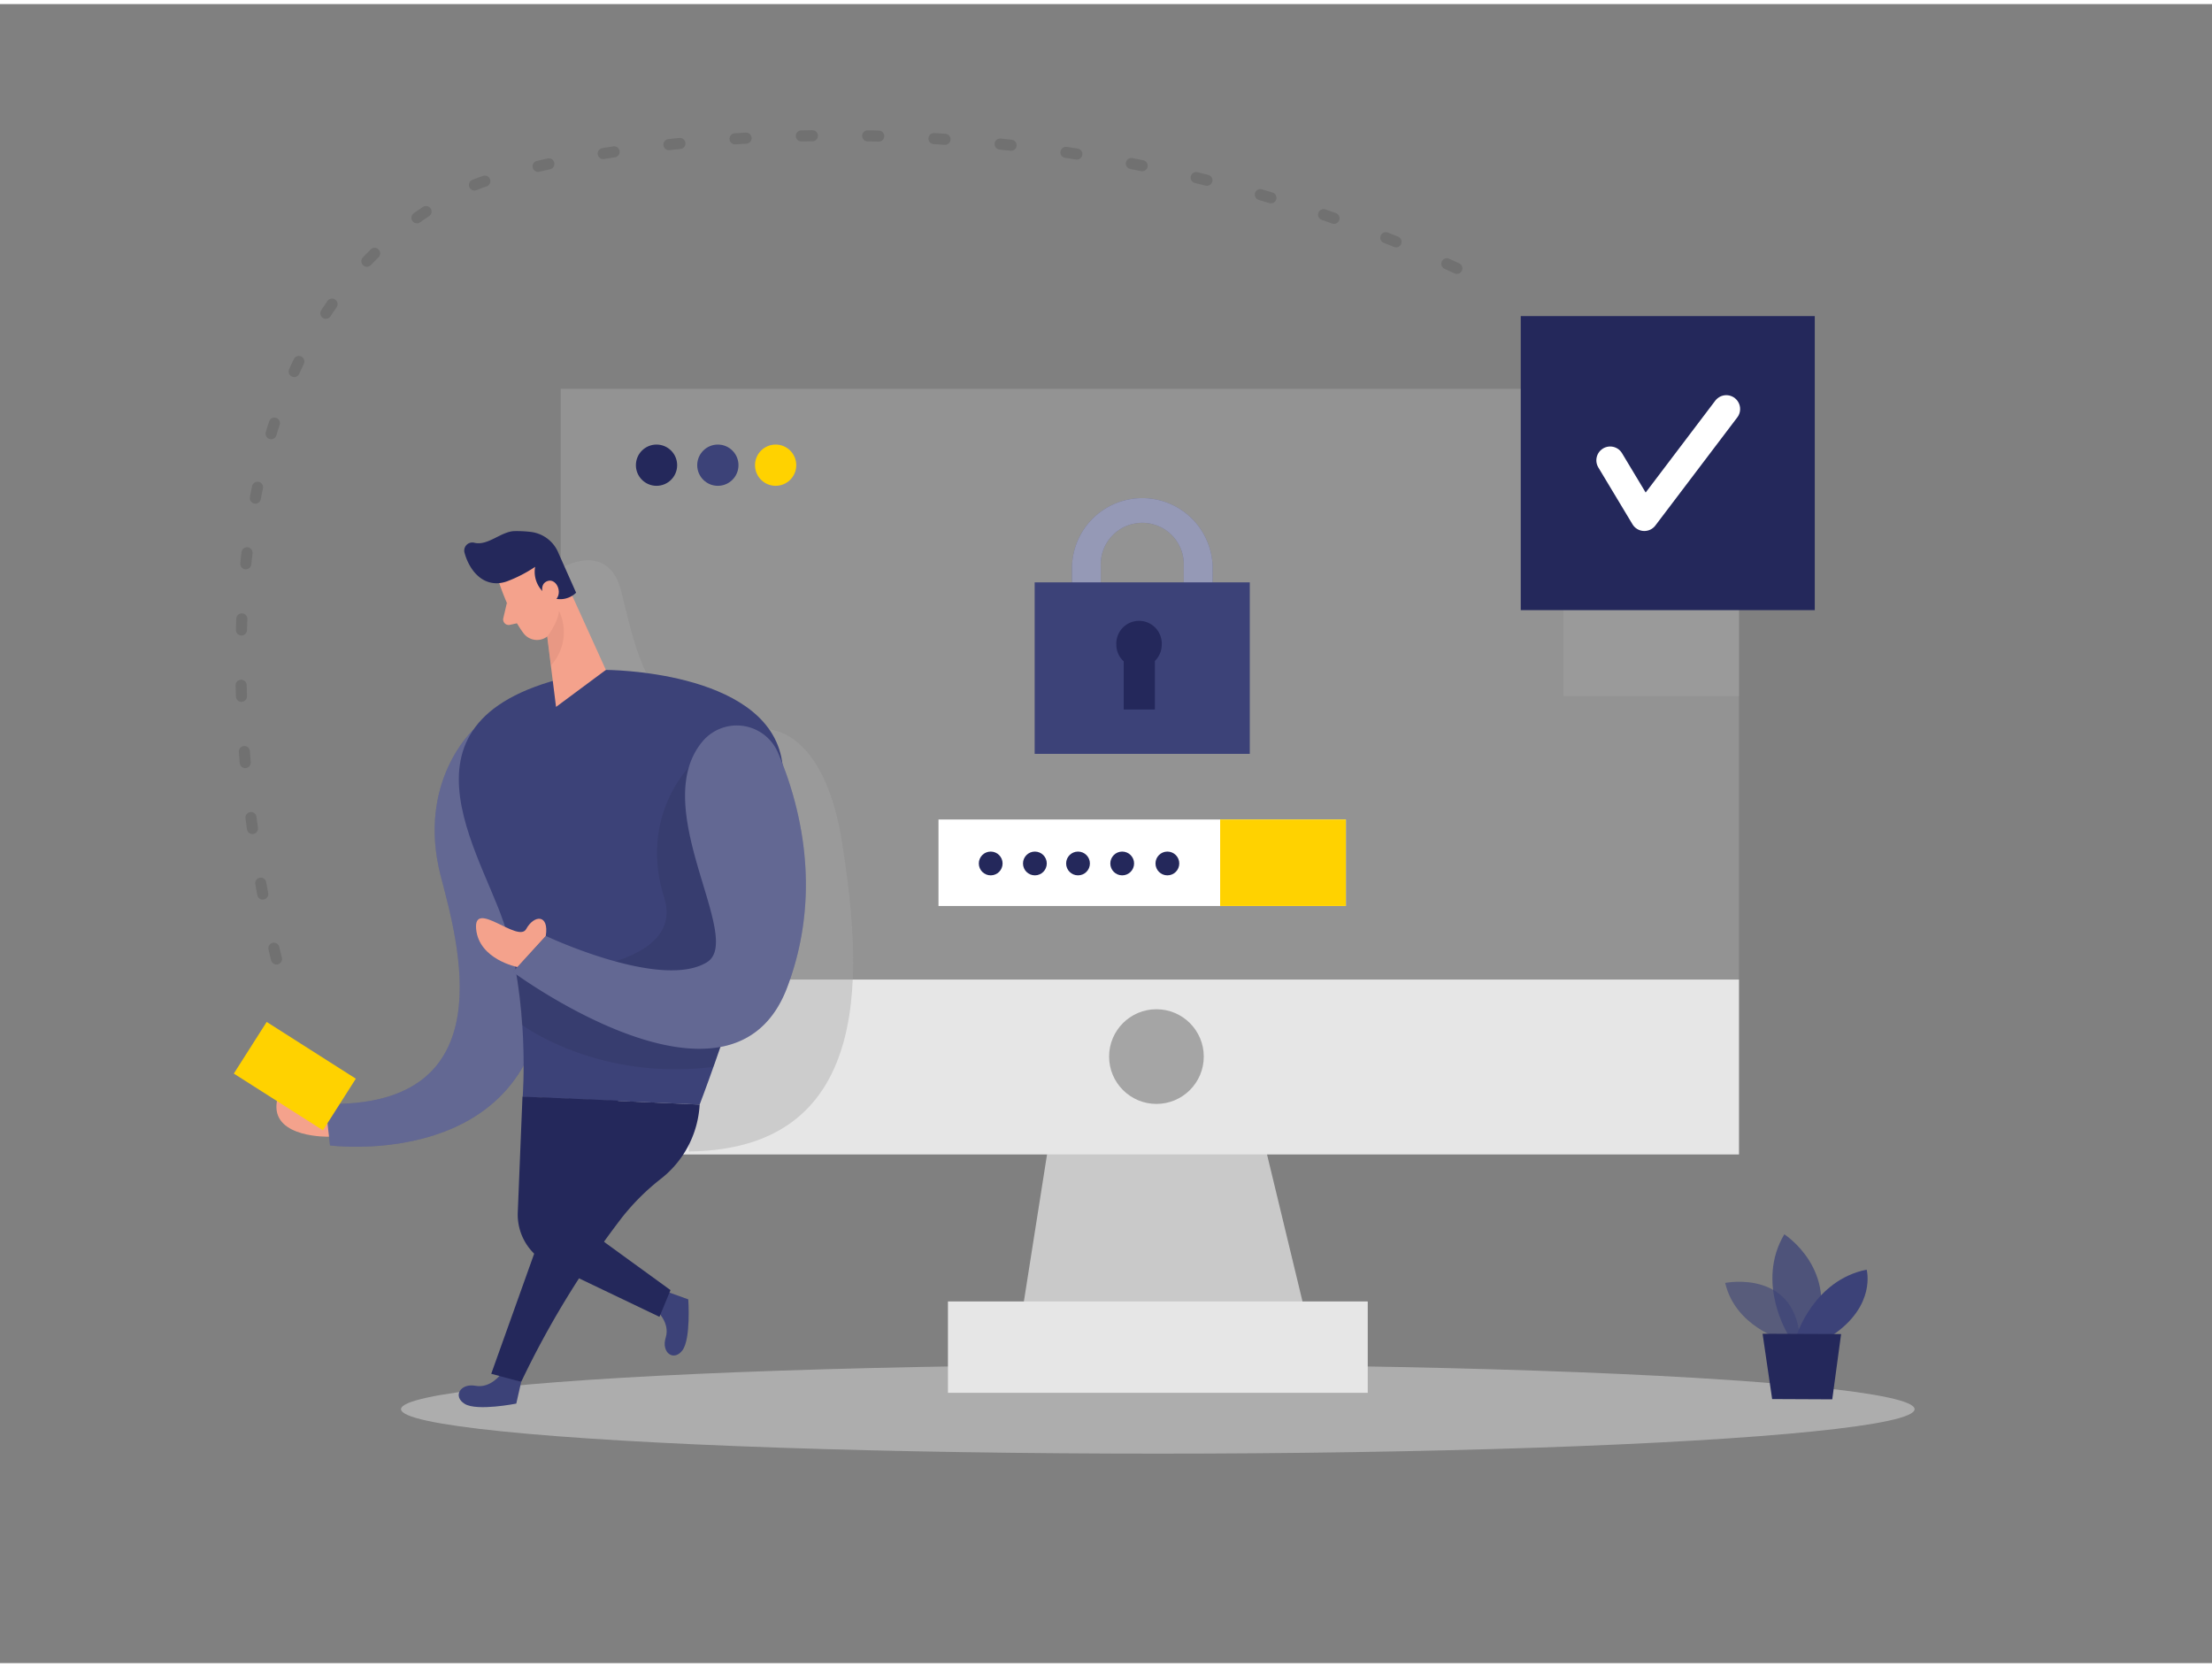 <svg id="Layer_1" data-name="Layer 1" xmlns="http://www.w3.org/2000/svg" viewBox="0 0 400 300" width="406" height="306" class="illustration styles_illustrationTablet__1DWOa"><rect x="0" y="0" width="400" height="300" fill="#808080" stroke="none"/><title>#139_authentication_twocolour</title><path d="M85.61,131.19s-10.28,9.37-5.94,26.37c3,11.63,12.16,42.13-20.84,41.31l.84,7.52S92.74,210.72,98,182.56C104,150.73,85.61,131.19,85.61,131.19Z" fill="#3c4278"></path><path d="M85.61,131.19s-10.28,9.37-5.94,26.37c3,11.63,12.16,42.13-20.84,41.31l.84,7.52S92.74,210.72,98,182.56C104,150.73,85.61,131.19,85.61,131.19Z" fill="#fff" opacity="0.2"></path><rect x="101.39" y="69.57" width="213.07" height="138.44" fill="#c9c9c9" opacity="0.27"></rect><polygon points="191.83 192.2 183.73 243.61 237.71 243.61 225.3 192.2 191.83 192.2" fill="#c9c9c9"></polygon><ellipse cx="209.37" cy="254.08" rx="136.85" ry="8.04" fill="#e6e6e6" opacity="0.45"></ellipse><rect x="101.39" y="176.39" width="213.07" height="31.62" fill="#e6e6e6"></rect><circle cx="209.12" cy="190.32" r="8.56" fill="#a5a5a5"></circle><rect x="171.42" y="234.6" width="75.91" height="16.52" fill="#e6e6e6"></rect><path d="M101.43,102s8.55-5.11,10.89,4.13,4.1,19.48,12.23,21.89-20.39-7.65-20.39-7.65Z" fill="#a5a5a5" opacity="0.4"></path><circle cx="118.72" cy="83.38" r="3.73" fill="#24285b"></circle><circle cx="129.81" cy="83.38" r="3.73" fill="#3c4278"></circle><circle cx="140.26" cy="83.38" r="3.73" fill="#ffd200"></circle><path d="M90.63,247.68s-1.89,2.68-4.64,2.17-4.17,1.93-1.94,3.28,9.31-.06,9.31-.06l.89-3.93Z" fill="#3c4278"></path><path d="M139.12,131.19s10.06.05,13.21,20.78,6.92,55.15-27.78,55.51h0V182.85Z" fill="#a5a5a5" opacity="0.4"></path><path d="M109.56,120.4s28.38,0,31.72,15.75S126.52,199,126.52,199l-32-1.38s1.34-17.52-3.49-31.69S68.19,126.3,109.56,120.4Z" fill="#3c4278"></path><path d="M124.55,138.05s-9,9.07-4.46,23.44-26.73,14-26.73,14a91,91,0,0,1,1,9.07S108,194.81,129,192.18l1.26-3.6,5.39-13.24Z" opacity="0.08"></path><path d="M90.28,104.7s1.89,5.78,4.4,9.08a3.05,3.05,0,0,0,4.29.57,6.72,6.72,0,0,0,2.86-6.73l-.4-5.59a5.45,5.45,0,0,0-4.49-4.42C92.82,96.68,89,101.24,90.28,104.7Z" fill="#f4a28c"></path><polygon points="102.64 105.14 109.56 120.4 100.55 127.09 98.75 112.73 102.64 105.14" fill="#f4a28c"></polygon><path d="M91.77,104.35a24.65,24.65,0,0,0,5-2.59,5.05,5.05,0,0,0,2.18,5.11,4.12,4.12,0,0,0,5.23-.43L101,99.3a6.18,6.18,0,0,0-5-3.85,21.33,21.33,0,0,0-2.9-.15c-2.42,0-4.86,2.71-7.31,2.11A1.46,1.46,0,0,0,84,99.2c.61,2.32,2.46,5.59,5.92,5.53A5.87,5.87,0,0,0,91.77,104.35Z" fill="#24285b"></path><path d="M98.26,107s-.87-2.17.81-2.69,3,2.61.9,3.83Z" fill="#f4a28c"></path><path d="M91.66,108.28,91,111.1a1,1,0,0,0,1.15,1.16l2.31-.5Z" fill="#f4a28c"></path><path d="M99,114.35s2.06-2.83,2.07-4.66a8.94,8.94,0,0,1-1.43,9.89Z" fill="#ce8172" opacity="0.31"></path><path d="M127.16,133.19a8.1,8.1,0,0,1,13.54,2.21c3.83,9,8.22,25,1.66,42.38-10,26.57-49.62-2.76-49.62-2.76l6-6.5s20.84,9.85,29.11,4.73C134.71,169,116.87,145.14,127.16,133.19Z" fill="#3c4278"></path><path d="M127.16,133.19a8.1,8.1,0,0,1,13.54,2.21c3.83,9,8.22,25,1.66,42.38-10,26.57-49.62-2.76-49.62-2.76l6-6.5s20.84,9.85,29.11,4.73C134.71,169,116.87,145.14,127.16,133.19Z" fill="#fff" opacity="0.2"></path><path d="M93.56,174.13s-6.94-1.36-7.46-6.87,7.61,2.62,9.05,0,4.18-2.72,3.54,1.26Z" fill="#f4a28c"></path><path d="M118.78,236.28s2.44,2.19,1.6,4.86,1.41,4.38,3,2.33,1.08-9.25,1.08-9.25l-3.79-1.36Z" fill="#3c4278"></path><path d="M94.25,249.14l-5.42-1.46,15.33-42.88L98,197.73,126.52,199a18.31,18.31,0,0,1-6.87,13.31,41.73,41.73,0,0,0-7.13,7.05A166,166,0,0,0,94.25,249.14Z" fill="#24285b"></path><path d="M94.48,197.57l-.85,20.9a9.88,9.88,0,0,0,5.62,9.34l20,9.57,2-4.83-11.62-8.44a8.73,8.73,0,0,1-3.15-9.83l5.31-16Z" fill="#24285b"></path><path d="M219.26,113.87h-5.2V101.7a7.51,7.51,0,1,0-15,0v12.17h-5.21V101.7a12.72,12.72,0,0,1,25.43,0Z" fill="#3c4278"></path><path d="M219.26,113.87h-5.2V101.7a7.51,7.51,0,1,0-15,0v12.17h-5.21V101.7a12.72,12.72,0,0,1,25.43,0Z" fill="#fff" opacity="0.46"></path><rect x="187.1" y="104.57" width="38.9" height="31.01" fill="#3c4278"></rect><path d="M210.08,115.84a4.11,4.11,0,1,0-8.21,0,4,4,0,0,0,1.33,3v8.72h5.64v-8.78A4.13,4.13,0,0,0,210.08,115.84Z" fill="#24285b"></path><rect x="169.71" y="147.45" width="73.67" height="15.64" fill="#fff"></rect><rect x="220.64" y="147.45" width="22.74" height="15.64" fill="#ffd200"></rect><circle cx="179.15" cy="155.4" r="2.15" fill="#24285b"></circle><circle cx="187.14" cy="155.4" r="2.15" fill="#24285b"></circle><circle cx="194.94" cy="155.4" r="2.15" fill="#24285b"></circle><circle cx="202.93" cy="155.4" r="2.15" fill="#24285b"></circle><circle cx="211.1" cy="155.4" r="2.15" fill="#24285b"></circle><path d="M59.49,204.81s-10,.28-9.49-5.86,8.83-.08,8.83-.08Z" fill="#f4a28c"></path><rect x="47.78" y="184.3" width="11.07" height="19.11" transform="translate(-138.85 134.73) rotate(-57.52)" fill="#ffd200"></rect><rect x="282.73" y="107.99" width="31.74" height="17.16" fill="#a5a5a5" opacity="0.4"></rect><path d="M50,172.67S21.64,64.48,84,33.5c14.08-7,103.19-25,187.38,18.17" fill="none" stroke="#000" stroke-linecap="round" stroke-linejoin="round" stroke-width="2" stroke-dasharray="2 10" opacity="0.12"></path><path d="M322.33,241.51s-8.51-2.33-10.36-10.26c0,0,13.19-2.66,13.56,11Z" fill="#3c4278" opacity="0.58"></path><path d="M323.38,240.66s-5.95-9.4-.72-18.2c0,0,10,6.37,5.58,18.22Z" fill="#3c4278" opacity="0.73"></path><path d="M324.91,240.67s3.14-9.93,12.64-11.82c0,0,1.79,6.45-6.15,11.84Z" fill="#3c4278"></path><polygon points="318.73 240.44 320.46 252.25 331.33 252.3 332.93 240.5 318.73 240.44" fill="#24285b"></polygon><rect x="275" y="56.42" width="53.17" height="53.17" fill="#24285b"></rect><polyline points="291.17 82.5 297.35 92.78 312.17 73.22" fill="none" stroke="#fff" stroke-linecap="round" stroke-linejoin="round" stroke-width="5"></polyline></svg>